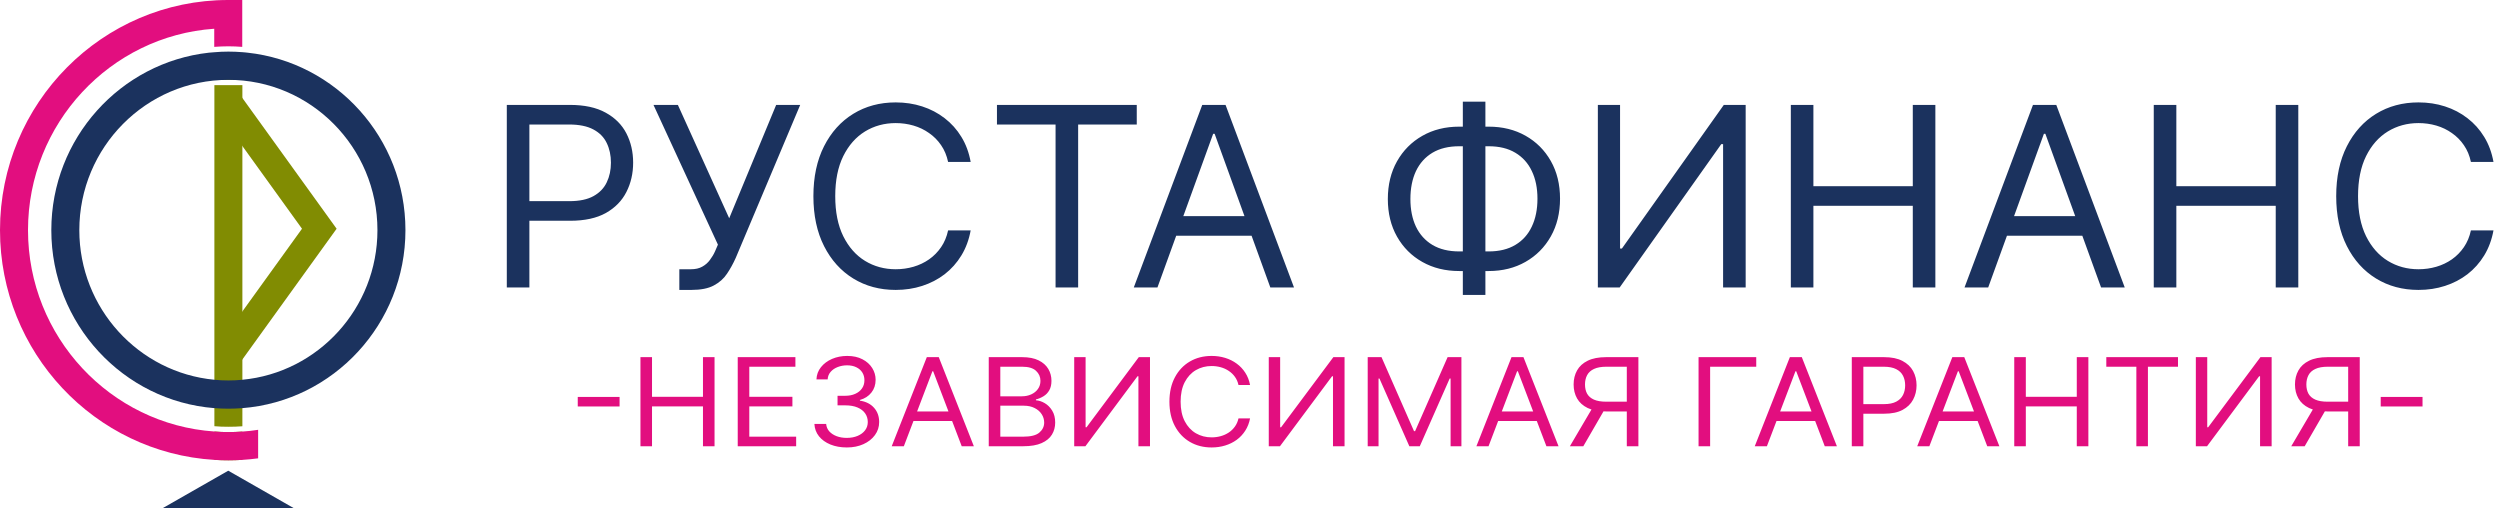 <svg width="295" height="60" viewBox="0 0 295 60" fill="none" xmlns="http://www.w3.org/2000/svg">
<path d="M59.803 33.917V12.379H67.235C68.96 12.379 70.371 12.684 71.466 13.293C72.569 13.896 73.385 14.713 73.916 15.744C74.445 16.774 74.71 17.924 74.71 19.193C74.71 20.462 74.445 21.616 73.916 22.653C73.392 23.691 72.584 24.518 71.489 25.135C70.392 25.745 68.989 26.05 67.278 26.05H61.951V23.736H67.192C68.373 23.736 69.322 23.537 70.038 23.137C70.754 22.737 71.273 22.198 71.595 21.517C71.925 20.83 72.09 20.056 72.09 19.193C72.09 18.331 71.925 17.56 71.595 16.88C71.273 16.2 70.75 15.667 70.028 15.281C69.305 14.889 68.345 14.692 67.149 14.692H62.467V33.917H59.803ZM80.161 34.211V31.771H81.535C82.066 31.771 82.509 31.669 82.867 31.466C83.233 31.263 83.533 31 83.769 30.677C84.012 30.355 84.214 30.018 84.37 29.668L84.715 28.869L77.111 12.379H79.989L86.046 25.756L91.588 12.379H94.424L86.82 30.425C86.519 31.098 86.175 31.722 85.788 32.297C85.409 32.872 84.89 33.335 84.231 33.685C83.579 34.036 82.695 34.211 81.579 34.211H80.161ZM114.539 19.109H111.876C111.718 18.359 111.443 17.7 111.05 17.132C110.663 16.564 110.19 16.087 109.631 15.702C109.08 15.309 108.468 15.015 107.795 14.818C107.122 14.622 106.42 14.524 105.69 14.524C104.358 14.524 103.152 14.853 102.07 15.512C100.996 16.172 100.141 17.142 99.503 18.426C98.873 19.709 98.558 21.283 98.558 23.148C98.558 25.012 98.873 26.587 99.503 27.869C100.141 29.152 100.996 30.124 102.07 30.783C103.152 31.442 104.358 31.771 105.69 31.771C106.42 31.771 107.122 31.673 107.795 31.477C108.468 31.28 109.08 30.989 109.631 30.604C110.19 30.211 110.663 29.731 111.05 29.163C111.443 28.588 111.718 27.929 111.876 27.186H114.539C114.339 28.287 113.974 29.272 113.444 30.141C112.915 31.011 112.255 31.75 111.468 32.36C110.68 32.963 109.796 33.422 108.815 33.738C107.842 34.053 106.799 34.211 105.69 34.211C103.814 34.211 102.145 33.762 100.685 32.865C99.224 31.967 98.075 30.691 97.237 29.037C96.4 27.382 95.981 25.419 95.981 23.148C95.981 20.876 96.4 18.913 97.237 17.258C98.075 15.604 99.224 14.328 100.685 13.43C102.145 12.533 103.814 12.084 105.69 12.084C106.799 12.084 107.842 12.242 108.815 12.557C109.796 12.873 110.68 13.336 111.468 13.946C112.255 14.549 112.915 15.285 113.444 16.154C113.974 17.016 114.339 18.001 114.539 19.109ZM117.641 14.692V12.379H134.138V14.692H127.221V33.917H124.557V14.692H117.641ZM136.58 33.917H133.788L141.865 12.379H144.615L152.691 33.917H149.898L143.326 15.786H143.154L136.58 33.917ZM137.612 25.503H148.867V27.817H137.612V25.503ZM172.184 14.945H175.664C177.296 14.945 178.747 15.302 180.013 16.017C181.281 16.732 182.276 17.728 182.999 19.004C183.722 20.28 184.084 21.759 184.084 23.442C184.084 25.125 183.722 26.608 182.999 27.891C182.276 29.174 181.281 30.176 180.013 30.898C178.747 31.62 177.296 31.982 175.664 31.982H172.184C170.552 31.982 169.101 31.624 167.835 30.909C166.567 30.194 165.572 29.198 164.848 27.922C164.126 26.646 163.764 25.167 163.764 23.484C163.764 21.801 164.126 20.319 164.848 19.035C165.572 17.753 166.567 16.75 167.835 16.028C169.101 15.306 170.552 14.945 172.184 14.945ZM172.184 17.258C170.938 17.258 169.886 17.514 169.026 18.026C168.174 18.538 167.527 19.26 167.082 20.192C166.646 21.125 166.428 22.222 166.428 23.484C166.428 24.732 166.646 25.819 167.082 26.744C167.527 27.67 168.174 28.388 169.026 28.9C169.886 29.412 170.938 29.668 172.184 29.668H175.664C176.909 29.668 177.958 29.412 178.811 28.9C179.669 28.388 180.318 27.666 180.754 26.734C181.199 25.801 181.42 24.704 181.42 23.442C181.42 22.194 181.199 21.107 180.754 20.182C180.318 19.256 179.669 18.538 178.811 18.026C177.958 17.514 176.909 17.258 175.664 17.258H172.184ZM175.277 12V34.8H172.614V12H175.277ZM188.547 12.379H191.167V29.331H191.382L203.41 12.379H205.989V33.917H203.325V17.006H203.11L191.124 33.917H188.547V12.379ZM211.318 33.917V12.379H213.981V21.97H225.709V12.379H228.373V33.917H225.709V24.283H213.981V33.917H211.318ZM234.608 33.917H231.815L239.891 12.379H242.641L250.718 33.917H247.926L241.352 15.786H241.181L234.608 33.917ZM235.639 25.503H246.894V27.817H235.639V25.503ZM254.144 33.917V12.379H256.808V21.97H268.536V12.379H271.199V33.917H268.536V24.283H256.808V33.917H254.144ZM294.231 19.109H291.567C291.41 18.359 291.134 17.7 290.741 17.132C290.354 16.564 289.881 16.087 289.323 15.702C288.771 15.309 288.159 15.015 287.487 14.818C286.813 14.622 286.111 14.524 285.381 14.524C284.05 14.524 282.843 14.853 281.762 15.512C280.688 16.172 279.833 17.142 279.195 18.426C278.565 19.709 278.249 21.283 278.249 23.148C278.249 25.012 278.565 26.587 279.195 27.869C279.833 29.152 280.688 30.124 281.762 30.783C282.843 31.442 284.05 31.771 285.381 31.771C286.111 31.771 286.813 31.673 287.487 31.477C288.159 31.28 288.771 30.989 289.323 30.604C289.881 30.211 290.354 29.731 290.741 29.163C291.134 28.588 291.41 27.929 291.567 27.186H294.231C294.03 28.287 293.665 29.272 293.136 30.141C292.606 31.011 291.947 31.75 291.159 32.36C290.372 32.963 289.487 33.422 288.507 33.738C287.533 34.053 286.491 34.211 285.381 34.211C283.505 34.211 281.837 33.762 280.376 32.865C278.915 31.967 277.766 30.691 276.929 29.037C276.091 27.382 275.672 25.419 275.672 23.148C275.672 20.876 276.091 18.913 276.929 17.258C277.766 15.604 278.915 14.328 280.376 13.43C281.837 12.533 283.505 12.084 285.381 12.084C286.491 12.084 287.533 12.242 288.507 12.557C289.487 12.873 290.372 13.336 291.159 13.946C291.947 14.549 292.606 15.285 293.136 16.154C293.665 17.016 294.03 18.001 294.231 19.109Z" fill="#1B325E"/>
<path d="M73.11 46.835V47.965H68.175V46.835H73.11ZM75.573 52.656V42.144H76.938V46.825H82.951V42.144H84.316V52.656H82.951V47.954H76.938V52.656H75.573ZM87.052 52.656V42.144H93.858V43.273H88.417V46.825H93.504V47.954H88.417V51.527H93.946V52.656H87.052ZM99.93 52.8C99.204 52.8 98.556 52.684 97.987 52.451C97.422 52.218 96.973 51.895 96.639 51.481C96.308 51.063 96.128 50.579 96.098 50.028H97.487C97.515 50.367 97.64 50.66 97.86 50.906C98.081 51.149 98.37 51.337 98.724 51.471C99.081 51.604 99.476 51.671 99.908 51.671C100.394 51.671 100.823 51.592 101.198 51.435C101.572 51.277 101.866 51.058 102.079 50.778C102.292 50.497 102.398 50.172 102.398 49.802C102.398 49.416 102.295 49.075 102.09 48.781C101.884 48.483 101.583 48.25 101.187 48.083C100.79 47.915 100.306 47.831 99.733 47.831H98.83V46.702H99.733C100.181 46.702 100.574 46.627 100.911 46.476C101.253 46.326 101.52 46.113 101.71 45.84C101.904 45.566 102.002 45.244 102.002 44.874C102.002 44.519 101.917 44.209 101.748 43.945C101.579 43.682 101.341 43.477 101.032 43.33C100.728 43.182 100.369 43.109 99.953 43.109C99.565 43.109 99.197 43.175 98.852 43.309C98.51 43.439 98.231 43.629 98.015 43.879C97.799 44.125 97.681 44.423 97.662 44.772H96.341C96.363 44.221 96.541 43.739 96.875 43.324C97.209 42.907 97.646 42.582 98.185 42.349C98.729 42.116 99.325 42 99.975 42C100.673 42 101.27 42.132 101.77 42.395C102.27 42.655 102.653 42.999 102.921 43.427C103.189 43.855 103.323 44.317 103.323 44.813C103.323 45.405 103.156 45.91 102.822 46.327C102.492 46.745 102.041 47.034 101.472 47.195V47.277C102.185 47.386 102.741 47.669 103.142 48.124C103.542 48.575 103.741 49.135 103.741 49.802C103.741 50.374 103.575 50.887 103.241 51.342C102.91 51.794 102.459 52.15 101.885 52.41C101.313 52.67 100.662 52.8 99.93 52.8ZM106.654 52.656H105.223L109.364 42.144H110.774L114.914 52.656H113.482L110.113 43.807H110.025L106.654 52.656ZM107.183 48.55H112.954V49.679H107.183V48.55ZM116.672 52.656V42.144H120.615C121.4 42.144 122.048 42.27 122.559 42.524C123.068 42.773 123.448 43.111 123.699 43.535C123.948 43.956 124.072 44.423 124.072 44.936C124.072 45.388 123.985 45.761 123.814 46.055C123.645 46.349 123.421 46.582 123.142 46.753C122.866 46.924 122.567 47.051 122.243 47.133V47.236C122.589 47.256 122.935 47.369 123.285 47.575C123.634 47.78 123.926 48.074 124.16 48.457C124.395 48.841 124.512 49.31 124.512 49.864C124.512 50.391 124.384 50.865 124.127 51.286C123.87 51.707 123.465 52.04 122.91 52.287C122.355 52.533 121.635 52.656 120.746 52.656H116.672ZM118.037 51.527H120.746C121.638 51.527 122.272 51.366 122.645 51.044C123.024 50.719 123.213 50.326 123.213 49.864C123.213 49.508 123.115 49.179 122.921 48.878C122.727 48.574 122.45 48.331 122.09 48.15C121.729 47.965 121.304 47.872 120.812 47.872H118.037V51.527ZM118.037 46.764H120.571C120.981 46.764 121.353 46.688 121.682 46.538C122.016 46.387 122.281 46.175 122.475 45.901C122.674 45.627 122.773 45.306 122.773 44.936C122.773 44.474 122.6 44.082 122.254 43.761C121.911 43.436 121.364 43.273 120.615 43.273H118.037V46.764ZM126.757 42.144H128.1V50.418H128.211L134.378 42.144H135.699V52.656H134.334V44.402H134.224L128.078 52.656H126.757V42.144ZM147.508 45.429H146.142C146.06 45.063 145.92 44.741 145.718 44.464C145.52 44.187 145.277 43.954 144.992 43.766C144.708 43.574 144.394 43.431 144.049 43.335C143.703 43.239 143.344 43.191 142.97 43.191C142.288 43.191 141.668 43.352 141.115 43.673C140.563 43.995 140.125 44.469 139.798 45.095C139.475 45.722 139.313 46.49 139.313 47.4C139.313 48.31 139.475 49.078 139.798 49.705C140.125 50.331 140.563 50.805 141.115 51.127C141.668 51.448 142.288 51.609 142.97 51.609C143.344 51.609 143.703 51.561 144.049 51.465C144.394 51.37 144.708 51.227 144.992 51.039C145.277 50.848 145.52 50.613 145.718 50.336C145.92 50.056 146.06 49.734 146.142 49.371H147.508C147.405 49.908 147.218 50.389 146.945 50.813C146.674 51.238 146.336 51.599 145.933 51.897C145.529 52.191 145.075 52.415 144.572 52.569C144.072 52.723 143.54 52.8 142.97 52.8C142.009 52.8 141.153 52.581 140.404 52.143C139.655 51.705 139.065 51.082 138.636 50.275C138.206 49.467 137.992 48.509 137.992 47.4C137.992 46.291 138.206 45.333 138.636 44.526C139.065 43.718 139.655 43.095 140.404 42.657C141.153 42.219 142.009 42 142.97 42C143.54 42 144.072 42.077 144.572 42.231C145.075 42.385 145.529 42.611 145.933 42.909C146.336 43.203 146.674 43.562 146.945 43.987C147.218 44.407 147.405 44.888 147.508 45.429ZM149.715 42.144H151.058V50.418H151.168L157.336 42.144H158.657V52.656H157.292V44.402H157.181L151.036 52.656H149.715V42.144ZM161.389 42.144H163.019L166.852 50.87H166.984L170.817 42.144H172.447V52.656H171.17V44.669H171.06L167.535 52.656H166.302L162.777 44.669H162.668V52.656H161.389V42.144ZM175.648 52.656H174.216L178.358 42.144H179.767L183.907 52.656H182.476L179.107 43.807H179.018L175.648 52.656ZM176.176 48.55H181.948V49.679H176.176V48.55ZM193.33 52.656H191.963V43.273H189.564C188.954 43.273 188.463 43.36 188.093 43.535C187.722 43.706 187.453 43.949 187.283 44.264C187.114 44.578 187.03 44.946 187.03 45.367C187.03 45.788 187.112 46.151 187.278 46.456C187.447 46.757 187.715 46.989 188.082 47.154C188.452 47.318 188.94 47.4 189.542 47.4H192.581V48.55H189.498C188.623 48.55 187.905 48.415 187.344 48.144C186.783 47.87 186.365 47.494 186.094 47.015C185.823 46.536 185.687 45.987 185.687 45.367C185.687 44.748 185.823 44.195 186.094 43.709C186.365 43.223 186.784 42.842 187.349 42.565C187.915 42.284 188.638 42.144 189.52 42.144H193.33V52.656ZM188.022 47.934H189.564L186.832 52.656H185.246L188.022 47.934ZM207.236 42.144V43.273H201.795V52.656H200.43V42.144H207.236ZM208.494 52.656H207.062L211.204 42.144H212.613L216.753 52.656H215.322L211.953 43.807H211.864L208.494 52.656ZM209.022 48.55H214.794V49.679H209.022V48.55ZM218.511 52.656V42.144H222.322C223.206 42.144 223.93 42.293 224.491 42.59C225.055 42.885 225.475 43.283 225.746 43.786C226.017 44.289 226.154 44.85 226.154 45.47C226.154 46.089 226.017 46.652 225.746 47.159C225.478 47.665 225.063 48.069 224.502 48.37C223.941 48.668 223.22 48.817 222.344 48.817H219.611V47.687H222.299C222.905 47.687 223.39 47.59 223.758 47.395C224.125 47.2 224.392 46.936 224.557 46.604C224.726 46.269 224.809 45.891 224.809 45.47C224.809 45.049 224.726 44.673 224.557 44.341C224.392 44.009 224.124 43.749 223.753 43.56C223.383 43.369 222.891 43.273 222.277 43.273H219.876V52.656H218.511ZM227.665 52.656H226.233L230.375 42.144H231.784L235.926 52.656H234.494L231.124 43.807H231.035L227.665 52.656ZM228.194 48.55H233.964V49.679H228.194V48.55ZM237.682 52.656V42.144H239.047V46.825H245.06V42.144H246.427V52.656H245.06V47.954H239.047V52.656H237.682ZM248.544 43.273V42.144H257.003V43.273H253.455V52.656H252.09V43.273H248.544ZM259.109 42.144H260.454V50.418H260.564L266.732 42.144H268.053V52.656H266.687V44.402H266.577L260.432 52.656H259.109V42.144ZM278.45 52.656H277.085V43.273H274.684C274.075 43.273 273.585 43.36 273.214 43.535C272.842 43.706 272.573 43.949 272.404 44.264C272.235 44.578 272.15 44.946 272.15 45.367C272.15 45.788 272.234 46.151 272.399 46.456C272.568 46.757 272.836 46.989 273.203 47.154C273.574 47.318 274.059 47.4 274.662 47.4H277.701V48.55H274.617C273.744 48.55 273.027 48.415 272.466 48.144C271.903 47.87 271.486 47.494 271.215 47.015C270.943 46.536 270.807 45.987 270.807 45.367C270.807 44.748 270.943 44.195 271.215 43.709C271.486 43.223 271.904 42.842 272.47 42.565C273.036 42.284 273.758 42.144 274.64 42.144H278.45V52.656ZM273.142 47.934H274.684L271.953 52.656H270.367L273.142 47.934ZM285.858 46.835V47.965H280.924V46.835H285.858Z" fill="#E20E7F"/>
<path d="M28.286 42.852L25.613 40.892L35.636 26.99L25.613 13.087L28.286 11.128L39.721 26.99L28.286 42.852Z" fill="#818C02"/>
<path d="M28.601 10.047V50.3C28.048 50.343 27.503 50.359 26.949 50.359H26.932C26.379 50.359 25.834 50.343 25.297 50.292V10.047H28.601Z" fill="#818C02"/>
<path d="M28.601 50.925V54.266C28.048 54.299 27.503 54.316 26.949 54.316H26.932C26.387 54.316 25.842 54.299 25.297 54.266V50.917C25.834 50.967 26.379 50.984 26.932 50.984H26.949C27.503 50.984 28.048 50.967 28.601 50.925Z" fill="#818C02"/>
<path d="M26.95 9.419V8.611V8.295V7.986V7.587" stroke="#818C02" stroke-width="5.333" stroke-miterlimit="10"/>
<path d="M26.933 55.542L19.129 60H26.933H34.736L26.933 55.542Z" fill="#1B325E"/>
<path d="M30.46 50.717V54.083C29.849 54.166 29.229 54.224 28.601 54.266C28.048 54.3 27.503 54.316 26.949 54.316H26.933C26.388 54.316 25.842 54.3 25.296 54.266C11.203 53.416 0 41.587 0 27.158C0 12.18 12.079 0 26.933 0H28.585V5.531C28.048 5.49 27.503 5.465 26.949 5.465C26.388 5.465 25.833 5.49 25.28 5.531V3.391C13.021 4.24 3.305 14.579 3.305 27.158C3.305 39.738 13.029 50.076 25.296 50.917C25.833 50.967 26.379 50.984 26.933 50.984H26.949C27.503 50.984 28.048 50.967 28.601 50.925C29.229 50.884 29.849 50.817 30.46 50.717Z" fill="#E20E7F"/>
<path d="M28.601 44.811C28.056 44.869 27.511 44.894 26.949 44.894C26.387 44.894 25.842 44.869 25.297 44.811C16.366 43.969 9.36 36.372 9.36 27.158C9.36 17.378 17.25 9.422 26.949 9.422C36.648 9.422 44.538 17.378 44.538 27.158C44.538 36.372 37.532 43.969 28.601 44.811ZM29.204 6.215C29.105 6.198 29.006 6.19 28.898 6.182C28.799 6.173 28.692 6.165 28.585 6.156C28.048 6.115 27.503 6.09 26.949 6.09C26.387 6.09 25.834 6.115 25.28 6.165C25.181 6.165 25.074 6.173 24.975 6.19C24.867 6.19 24.759 6.206 24.66 6.215C14.21 7.373 6.056 16.32 6.056 27.158C6.056 38.221 14.54 47.31 25.297 48.16C25.842 48.202 26.395 48.226 26.949 48.226C27.503 48.226 28.056 48.202 28.601 48.16C39.358 47.31 47.842 38.221 47.842 27.158C47.842 16.303 39.671 7.348 29.204 6.215Z" fill="#1B325E"/>
</svg>
